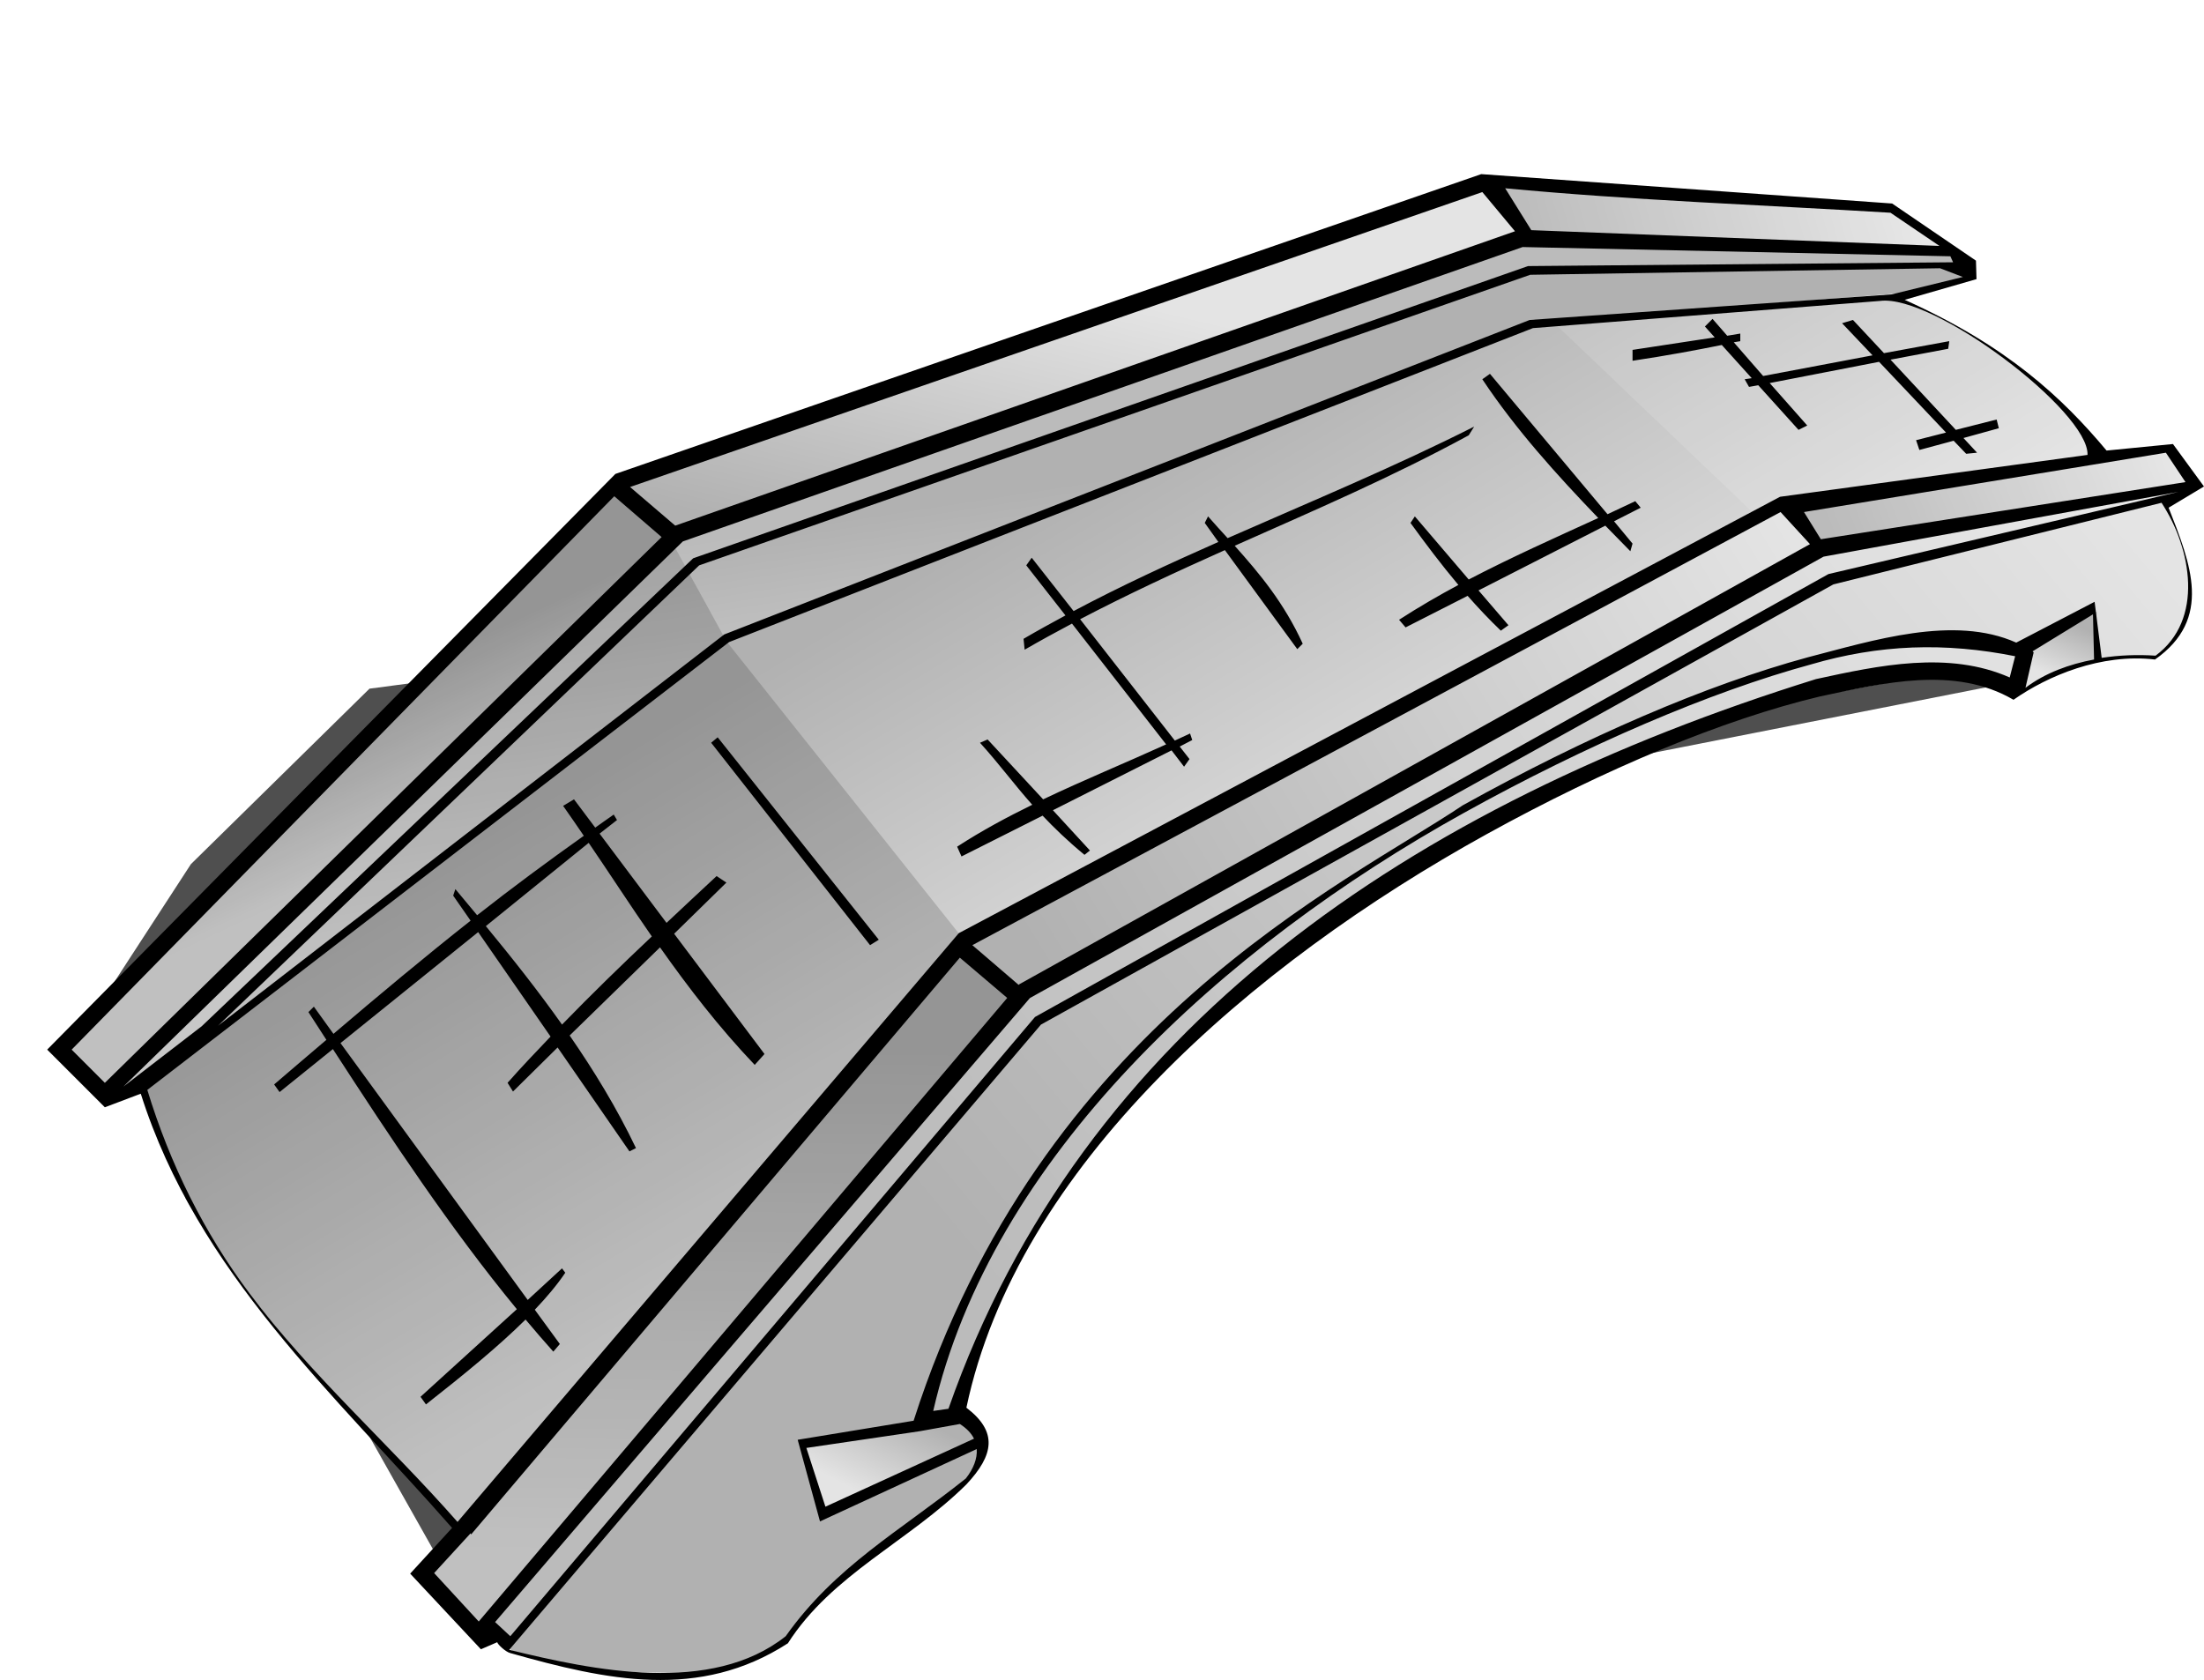 <?xml version="1.0" encoding="UTF-8" standalone="no"?>
<!-- Created with Inkscape (http://www.inkscape.org/) -->

<svg
   xmlns:dc="http://purl.org/dc/elements/1.1/"
   xmlns:cc="http://creativecommons.org/ns#"
   xmlns:rdf="http://www.w3.org/1999/02/22-rdf-syntax-ns#"
   xmlns:svg="http://www.w3.org/2000/svg"
   xmlns="http://www.w3.org/2000/svg"
   xmlns:xlink="http://www.w3.org/1999/xlink"
   xmlns:sodipodi="http://sodipodi.sourceforge.net/DTD/sodipodi-0.dtd"
   xmlns:inkscape="http://www.inkscape.org/namespaces/inkscape"
   width="126.553"
   height="96.483"
   id="svg2"
   sodipodi:version="0.32"
   inkscape:version="0.48.1 r9760"
   version="1.0"
   sodipodi:docname="nicubunu_RPG_map_symbols_stone_bridge_modified.svg"
   inkscape:output_extension="org.inkscape.output.svg.inkscape">
  <defs
     id="defs4">
    <linearGradient
       id="linearGradient2338">
      <stop
         style="stop-color:#b1b1b1;stop-opacity:1;"
         offset="0"
         id="stop2340" />
      <stop
         style="stop-color:#e4e4e4;stop-opacity:1;"
         offset="1"
         id="stop2342" />
    </linearGradient>
    <linearGradient
       inkscape:collect="always"
       xlink:href="#linearGradient2338"
       id="linearGradient2354"
       x1="70.084"
       y1="38.958"
       x2="85.617"
       y2="65.01"
       gradientUnits="userSpaceOnUse" />
    <linearGradient
       inkscape:collect="always"
       xlink:href="#linearGradient2338"
       id="linearGradient2939"
       x1="25.25"
       y1="54.062"
       x2="29.125"
       y2="62.312"
       gradientUnits="userSpaceOnUse" />
    <linearGradient
       inkscape:collect="always"
       xlink:href="#linearGradient2338"
       id="linearGradient2943"
       x1="39.75"
       y1="46.72"
       x2="43.875"
       y2="29.595"
       gradientUnits="userSpaceOnUse" />
    <linearGradient
       inkscape:collect="always"
       xlink:href="#linearGradient2338"
       id="linearGradient2947"
       x1="85.625"
       y1="31.25"
       x2="108"
       y2="24.75"
       gradientUnits="userSpaceOnUse" />
    <linearGradient
       inkscape:collect="always"
       xlink:href="#linearGradient2338"
       id="linearGradient2951"
       x1="55.5"
       y1="45.5"
       x2="58.625"
       y2="65.5"
       gradientUnits="userSpaceOnUse" />
    <linearGradient
       inkscape:collect="always"
       xlink:href="#linearGradient2338"
       id="linearGradient2961"
       x1="49.25"
       y1="77.312"
       x2="48.875"
       y2="106.438"
       gradientUnits="userSpaceOnUse" />
    <linearGradient
       inkscape:collect="always"
       xlink:href="#linearGradient2338"
       id="linearGradient2967"
       x1="57.875"
       y1="71.25"
       x2="100.125"
       y2="45.25"
       gradientUnits="userSpaceOnUse" />
    <linearGradient
       inkscape:collect="always"
       xlink:href="#linearGradient2338"
       id="linearGradient2973"
       x1="104.25"
       y1="48.5"
       x2="123.375"
       y2="40.875"
       gradientUnits="userSpaceOnUse" />
    <linearGradient
       inkscape:collect="always"
       xlink:href="#linearGradient2338"
       id="linearGradient2981"
       x1="57.625"
       y1="93.375"
       x2="117.75"
       y2="43.25"
       gradientUnits="userSpaceOnUse" />
    <linearGradient
       inkscape:collect="always"
       xlink:href="#linearGradient2338"
       id="linearGradient2987"
       x1="51.972"
       y1="98.699"
       x2="49.497"
       y2="103.472"
       gradientUnits="userSpaceOnUse" />
    <linearGradient
       inkscape:collect="always"
       xlink:href="#linearGradient2338"
       id="linearGradient2991"
       x1="117.998"
       y1="52.958"
       x2="116.761"
       y2="55.963"
       gradientUnits="userSpaceOnUse" />
    <filter
       inkscape:collect="always"
       id="filter3267"
       color-interpolation-filters="sRGB">
      <feGaussianBlur
         inkscape:collect="always"
         stdDeviation="1.695"
         id="feGaussianBlur3269" />
    </filter>
  </defs>
  <sodipodi:namedview
     id="base"
     pagecolor="#ffffff"
     bordercolor="#666666"
     borderopacity="1.0"
     gridtolerance="10000"
     guidetolerance="10"
     objecttolerance="10"
     inkscape:pageopacity="0.0"
     inkscape:pageshadow="2"
     inkscape:zoom="1"
     inkscape:cx="65.240265"
     inkscape:cy="49.514046"
     inkscape:document-units="px"
     inkscape:current-layer="layer2"
     showgrid="false"
     width="744.09px"
     inkscape:window-width="1248"
     inkscape:window-height="975"
     inkscape:window-x="426"
     inkscape:window-y="24"
     fit-margin-top="10"
     fit-margin-left="0"
     fit-margin-right="0"
     fit-margin-bottom="0"
     inkscape:window-maximized="0" />
  <g
     inkscape:groupmode="layer"
     id="layer2"
     inkscape:label="colors"
     transform="translate(1.24,-17.031)">
    <path
       style="fill:#000000;fill-opacity:0.688;fill-rule:evenodd;stroke:none;filter:url(#filter3267)"
       d="M 113.314,56.405 91.747,60.648 47.73,72.139 25.456,109.262 19.976,99.539 22.274,85.927 5.657,79.386 2.828,77.265 9.723,66.658 19.976,56.582 l 48.083,-6.364 38.891,0.53 6.364,5.657 z"
       id="path3225"
       inkscape:connector-curvature="0" />
    <path
       style="fill:url(#linearGradient2354);fill-opacity:1;fill-rule:evenodd;stroke:none"
       d="M 6.972,79.32 40.485,53.88 86.718,35.656 l 21.217,-1.494 2.941,1.47 3.546,2.335 3.286,2.768 1.73,2.508 -18.335,2.595 -46.789,25.427 -28.973,33.903 -2.768,-3.373 -3.805,-3.632 -2.335,-2.681 -3.027,-3.719 C 11.69,89.802 10.733,87.841 9.427,85.881 L 6.972,79.32 z"
       id="path2352"
       sodipodi:nodetypes="ccccccccccccccccc"
       inkscape:connector-curvature="0" />
    <path
       sodipodi:nodetypes="cccccccc"
       id="path2935"
       d="m 87.697,35.289 20.239,-1.127 2.941,1.47 3.546,2.335 3.286,2.768 1.73,2.508 L 99.39,46.449 87.697,35.289 z"
       style="fill:#ffffff;fill-opacity:0.125;fill-rule:evenodd;stroke:none"
       inkscape:connector-curvature="0" />
    <path
       style="fill:url(#linearGradient2939);fill-rule:evenodd;stroke:none"
       d="m 2.25,76.75 32,-32 3,3 L 4.875,79.875 2.25,76.75 z"
       id="path2937"
       inkscape:connector-curvature="0" />
    <path
       style="fill:url(#linearGradient2943);fill-rule:evenodd;stroke:none"
       d="m 34.25,44.625 50,-17 2.25,3.125 c 0,0 -49,16.625 -48.875,17.25 0.125,0.625 -3.125,-3.5 -3.375,-3.375 z"
       id="path2941"
       inkscape:connector-curvature="0" />
    <path
       style="fill:url(#linearGradient2947);fill-rule:evenodd;stroke:none"
       d="m 84,27.25 2.5,3.375 24.375,0.625 -3.5,-2.5 C 99.583,28.25 91.098,28.097 84,27.25 z"
       id="path2945"
       sodipodi:nodetypes="ccccc"
       inkscape:connector-curvature="0" />
    <path
       style="fill:url(#linearGradient2951);fill-rule:evenodd;stroke:none"
       d="M 5.25,79.875 37.375,48 86.25,30.875 l 24.375,0.375 1.375,1.625 -4.125,1 L 87,35.5 40.75,53.625 11,76.5 5.25,79.875 z"
       id="path2949"
       inkscape:connector-curvature="0" />
    <path
       id="path2953"
       d="m 2.25,76.75 32,-32 3,3 L 4.875,79.875 2.25,76.75 z"
       style="fill:#000000;fill-opacity:0.157;fill-rule:evenodd;stroke:none"
       inkscape:connector-curvature="0" />
    <path
       sodipodi:nodetypes="ccccc"
       id="path2955"
       d="m 84,27.25 2.5,3.375 24.375,0.625 -3.5,-2.5 C 99.583,28.25 91.098,28.097 84,27.25 z"
       style="fill:#ffffff;fill-opacity:0.125;fill-rule:evenodd;stroke:none"
       inkscape:connector-curvature="0" />
    <path
       sodipodi:nodetypes="cccccccccccc"
       id="path2356"
       d="M 6.972,79.32 5.273,79.651 37.443,48.34 40.485,53.88 54.314,71.265 25.341,105.168 22.573,101.795 18.768,98.162 16.432,95.481 13.405,91.762 C 11.69,89.802 10.733,87.841 9.427,85.881 L 6.972,79.32 z"
       style="fill:#000000;fill-opacity:0.157;fill-rule:evenodd;stroke:none"
       inkscape:connector-curvature="0" />
    <path
       style="fill:#ffffff;fill-opacity:0.125;fill-rule:evenodd;stroke:none"
       d="M 5.375,79.375 37,48 86,30.625 l 25.125,0.75 0.5,0.75 -25.25,0.5 -47.25,16.5 L 9.625,77.25 7,79.5 5.375,79.375 z"
       id="path2957"
       inkscape:connector-curvature="0" />
    <path
       style="fill:url(#linearGradient2961);fill-rule:evenodd;stroke:none"
       d="m 22.875,107.375 30.875,-35.75 3.375,2.625 -30.75,36.5 -3.5,-3.375 z"
       id="path2959"
       inkscape:connector-curvature="0" />
    <path
       id="path2963"
       d="m 22.875,107.375 30.875,-35.75 3.375,2.625 -30.75,36.5 -3.5,-3.375 z"
       style="fill:#000000;fill-opacity:0.157;fill-rule:evenodd;stroke:none"
       inkscape:connector-curvature="0" />
    <path
       style="fill:url(#linearGradient2967);fill-rule:evenodd;stroke:none"
       d="m 54.25,71 47,-25.125 L 103.375,49 57.625,74.125 54.25,71 z"
       id="path2965"
       inkscape:connector-curvature="0" />
    <path
       style="fill:url(#linearGradient2973);fill-rule:evenodd;stroke:none"
       d="M 101.375,46.375 123.625,42.75 125,45 l -22,3.5 -1.625,-2.125 z"
       id="path2971"
       inkscape:connector-curvature="0" />
    <path
       id="path2975"
       d="M 101.375,46.375 123.625,42.75 125,45 l -22,3.5 -1.625,-2.125 z"
       style="fill:#ffffff;fill-opacity:0.125;fill-rule:evenodd;stroke:none"
       inkscape:connector-curvature="0" />
    <path
       style="fill:url(#linearGradient2981);fill-rule:evenodd;stroke:none"
       d="m 26.25,110.875 31.5,-36.75 45.375,-25.375 21.5,-3.625 -1.604,0.823 L 124,48.25 l 0.5,2 -0.125,1.5 -0.213,1.154 c -0.459,0.779 -0.976,1.471 -1.669,1.898 L 121.125,54.75 119.375,54.883 119,51.875 115.5,54 l -1,2.625 -4.75,-0.875 -10,1.875 -10.5,4.375 -12,6.625 -7,5 -5.875,6 -2.125,2.5 -2.25,2.5 -2.125,3.75 -2,3.75 L 53.75,98.442 44.875,100 46,104.125 l 9.125,-4.25 0,0.875 -1,1.5 -2.875,2.25 -3.25,2.5 -2.375,2 -2,2.375 -3,1.5 -2.875,0.25 -4.875,-0.125 -2.5,-0.5 -2.125,-0.625 -0.625,-0.375 -0.375,-0.5 -1,-0.125 z"
       id="path2979"
       sodipodi:nodetypes="ccccccccccccccccccccccccccccccccccccccccccc"
       inkscape:connector-curvature="0" />
    <path
       style="fill:#ffffff;fill-opacity:0.125;fill-rule:evenodd;stroke:none"
       d="m 26.625,110.75 1.625,0.625 30.125,-35.625 46.125,-25.5 19.875,-5 -20.875,3.25 -45.875,25.375 -31,36.875 z"
       id="path2977"
       inkscape:connector-curvature="0" />
    <path
       style="fill:url(#linearGradient2987);fill-rule:evenodd;stroke:none"
       d="m 44.725,99.981 c 1.149,0 9.369,-1.768 9.369,-1.768 l 1.149,1.768 -9.369,3.977 -1.149,-3.977 z"
       id="path2985"
       inkscape:connector-curvature="0" />
    <path
       style="fill:url(#linearGradient2991);fill-rule:evenodd;stroke:none"
       d="m 114.375,56.671 0.707,-2.652 4.066,-1.856 0,2.563 -0.088,0.265 -1.768,0.53 -1.149,0.442 -1.326,0.972 -0.442,-0.265 z"
       id="path2989"
       inkscape:connector-curvature="0" />
    <path
       style="fill:#ffffff;fill-opacity:0.125;fill-rule:evenodd;stroke:none"
       d="m 53.563,97.86 2.033,-5.303 3.182,-5.922 6.983,-8.75 8.22,-7.071 13.347,-8.22 13.7,-5.568 8.132,-1.414 5.392,0.972 0.442,-2.21 -5.48,-0.795 -6.452,1.237 -6.276,2.121 -4.419,1.768 -4.508,2.033 -3.889,2.033 -3.182,2.033 -2.74,1.503 -3.182,2.21 -2.828,1.856 -2.917,2.475 -3.359,3.005 -4.066,4.066 -2.121,3.005 -4.154,6.276 -3.359,7.336 -0.354,2.21 2.21,-0.177 -0.354,-0.707 z"
       id="path2993"
       inkscape:connector-curvature="0" />
  </g>
  <g
     inkscape:label="outline"
     inkscape:groupmode="layer"
     id="layer1"
     transform="translate(1.24,-17.031)">
    <path
       style="fill:#000000;fill-opacity:1;fill-rule:evenodd;stroke:none"
       d="M 83.812,27.031 34.094,44.25 l -32.625,33.062 3.312,3.312 2.062,-0.781 c 3.264,10.307 11.163,17.281 17.875,24.938 l -2.406,2.625 4.062,4.344 0.938,-0.406 c 0.011,0.114 0.469,0.553 0.75,0.625 5.525,1.56 10.849,2.729 15.938,-0.562 2.521,-3.953 6.969,-5.866 10.25,-9.125 1.579,-1.689 1.819,-3.017 0,-4.406 2.915,-13.838 16.337,-25.458 29.875,-32.938 6.821,-3.768 13.582,-6.584 19.125,-7.906 3.631,-0.773 7.752,-1.787 11.125,0.188 1.963,-1.377 5.025,-2.674 8.125,-2.312 3.327,-2.344 2.055,-5.481 0.781,-8.719 l 2.031,-1.219 -1.781,-2.438 -3.812,0.375 C 117.197,39.896 114.025,36.895 108.125,34.25 L 112.25,33.062 112.219,32 107.406,28.719 83.812,27.031 z m 1.375,0.812 c 7.216,0.687 14.891,0.965 22.125,1.406 l 2.812,1.906 -23.438,-0.906 -1.5,-2.406 z M 83.875,28.062 85.75,30.312 37.531,47.219 34.938,45 83.875,28.062 z M 86.188,31.219 110.75,31.75 110.906,32.094 86.5,32.312 38.562,49.094 l -28.219,26.875 -4.5,3.469 32.125,-31.312 48.219,-16.906 z m 23.969,1.219 1.312,0.5 -4.094,1 -20.781,1.469 -46.25,18.062 L 11.281,75.938 38.906,49.5 86.625,32.812 l 23.531,-0.375 z m -3.438,1.875 c 3.075,-0.4 12.001,6.347 11.906,8.844 L 100.969,45.562 53.812,70.625 25.031,104.438 C 21.101,99.965 16.618,96.016 13.094,91.32 10.507,87.874 8.524,83.91 7.219,79.625 L 40.625,53.906 86.781,35.875 l 19.938,-1.562 z m -9.625,1.031 -0.438,0.438 0.562,0.625 L 92.5,37.125 l 0,0.625 c 2.029,-0.305 3.606,-0.601 5.125,-0.906 l 1.719,1.906 -0.406,0.062 0.25,0.438 0.531,-0.094 2.312,2.562 0.5,-0.25 -2.156,-2.438 6.281,-1.219 3.844,4.062 -1.719,0.438 0.188,0.562 1.969,-0.531 0.719,0.75 0.625,-0.062 -0.781,-0.844 2.031,-0.562 -0.125,-0.5 -2.344,0.594 -3.75,-4.031 3.312,-0.625 0.062,-0.438 -3.75,0.688 -1.781,-1.906 -0.625,0.188 1.75,1.844 L 100,38.625 98.312,36.688 c 0.121,-0.025 0.254,-0.038 0.375,-0.062 l 0,-0.438 -0.75,0.125 -0.844,-0.969 z M 84.312,38.5 83.875,38.812 c 1.916,2.881 4.245,5.458 6.656,7.969 -2.476,1.133 -4.961,2.24 -7.438,3.531 L 80,46.688 l -0.25,0.375 c 0.863,1.188 1.751,2.374 2.75,3.562 -1.138,0.61 -2.268,1.265 -3.406,2 l 0.375,0.438 3.562,-1.812 c 0.587,0.667 1.211,1.333 1.906,2 l 0.438,-0.312 -1.719,-2 7.281,-3.719 c 0.477,0.493 0.957,0.978 1.438,1.469 L 92.5,48.25 l -1.062,-1.281 1.531,-0.781 -0.312,-0.375 c -0.535,0.256 -1.058,0.503 -1.594,0.75 L 84.312,38.5 z m -0.906,3.031 c -4.541,2.296 -9.334,4.284 -14.156,6.406 -0.374,-0.416 -0.757,-0.822 -1.125,-1.25 l -0.188,0.375 0.781,1.094 c -2.787,1.234 -5.576,2.515 -8.312,3.969 L 58,49.062 57.688,49.5 l 2.25,2.875 c -0.804,0.434 -1.613,0.879 -2.406,1.344 l 0.062,0.625 c 0.907,-0.525 1.808,-1.017 2.719,-1.5 l 5.406,6.938 c -2.348,1.068 -4.714,2.038 -7.062,3.156 l -3.188,-3.438 -0.438,0.188 c 1.105,1.219 1.931,2.357 3,3.562 -1.44,0.707 -2.873,1.471 -4.312,2.406 l 0.25,0.562 L 58.625,63.875 c 0.664,0.701 1.402,1.421 2.406,2.25 l 0.312,-0.25 -2.125,-2.312 6.812,-3.438 0.719,0.938 0.312,-0.438 -0.562,-0.719 0.719,-0.375 -0.125,-0.375 c -0.293,0.141 -0.582,0.27 -0.875,0.406 l -5.438,-6.969 c 2.762,-1.444 5.545,-2.731 8.312,-3.969 L 73.25,54.312 73.562,54 c -1.072,-2.343 -2.467,-4.017 -3.906,-5.625 4.528,-2.017 9.036,-3.946 13.438,-6.344 l 0.312,-0.5 z m 39.719,1.5 1.125,1.688 L 103.312,48 102.344,46.438 123.125,43.031 z m 0.719,2.25 L 103.75,50 58.188,75.438 28.062,111 27.188,110.188 57.875,74.375 57.906,74.344 103.469,49 l 20.375,-3.719 z m -89.812,0.25 L 36.75,47.875 4.781,79.219 2.875,77.312 34.031,45.531 z m 88.844,0.375 c 1.727,2.648 2.452,6.72 -0.344,8.781 -1.032,-0.069 -2.073,-0.03 -3.094,0.125 l -0.406,-3.219 -4.5,2.344 c -3.592,-1.607 -8.263,-0.113 -11.969,0.844 -5.875,1.599 -12.73,4.571 -19.812,8.5 C 76.057,67.784 58.5,75.904 51.219,98.625 l -6.656,1.094 1.281,4.688 9,-4.156 c 0.04,0.555 -0.193,1.137 -0.625,1.688 C 50.437,104.961 46.718,106.982 43.875,111 39.603,114.396 32.802,112.954 28,111.781 L 58.531,75.875 l 45.5,-25.281 18.844,-4.688 z M 101,46.438 102.688,48.281 57.281,73.562 57.25,73.594 54.594,71.312 101,46.438 z m 17.938,5.875 0.062,2.594 c -1.427,0.27 -2.79,0.763 -3.938,1.625 L 115.531,54.5 c -0.024,-0.016 -0.038,-0.047 -0.062,-0.062 l 3.469,-2.125 z m -10.375,1.906 c 1.963,-0.076 3.935,0.104 5.906,0.5 l -0.312,1.219 c -3.514,-1.55 -7.512,-0.694 -11.125,0.094 -23.237,7.239 -42.152,20.024 -49.812,41.906 l -0.875,0.125 C 55.686,83.48 69.019,71.37 82.812,63.719 89.825,59.829 96.967,56.761 102.75,55.188 c 1.924,-0.564 3.85,-0.893 5.812,-0.969 z m -68.594,5.156 -0.375,0.312 9.125,11.625 0.5,-0.312 -9.25,-11.625 z m -8.25,3.562 -0.625,0.375 c 0.406,0.569 0.794,1.146 1.188,1.719 -2.083,1.48 -4.13,2.995 -6.125,4.562 -0.416,-0.502 -0.833,-0.999 -1.25,-1.5 l -0.125,0.375 1,1.438 c -2.677,2.114 -5.287,4.296 -7.875,6.5 l -1.125,-1.562 -0.312,0.312 c 0.344,0.534 0.686,1.061 1.031,1.594 -1,0.854 -2.005,1.704 -3,2.562 l 0.312,0.438 3.062,-2.469 c 3.359,5.182 6.746,10.304 10.562,14.938 l -5.531,5.031 0.312,0.438 c 2.123,-1.667 4.138,-3.306 5.719,-4.875 0.52,0.62 1.058,1.243 1.594,1.844 l 0.375,-0.438 -1.438,-1.969 c 0.692,-0.727 1.29,-1.44 1.75,-2.125 l -0.188,-0.25 -1.969,1.812 -10.75,-14.75 7.906,-6.375 4.156,6 c -0.838,0.879 -1.671,1.751 -2.469,2.656 l 0.312,0.5 2.562,-2.531 4.125,5.969 0.375,-0.188 C 34.155,80.622 32.852,78.505 31.469,76.5 l 5.188,-5.062 c 1.632,2.314 3.374,4.58 5.438,6.75 l 0.562,-0.625 -5.188,-6.906 3,-2.938 -0.562,-0.375 c -0.961,0.887 -1.921,1.796 -2.875,2.688 l -3.844,-5.125 1,-0.781 L 34,63.812 c -0.358,0.246 -0.707,0.501 -1.062,0.75 l -1.219,-1.625 z m 0.844,2.5 c 1.219,1.784 2.389,3.597 3.625,5.375 -1.763,1.661 -3.485,3.341 -5.156,5.062 -1.394,-1.969 -2.872,-3.832 -4.375,-5.656 L 32.562,65.438 z m 21.312,6.594 2.719,2.312 -30.344,35.812 -2.562,-2.781 2.062,-2.25 0.031,-0.031 0.031,0.062 28.062,-33.125 z m 0,26.781 c 0.39,0.25 0.661,0.534 0.812,0.844 l -8.531,3.906 -1.094,-3.375 5.938,-0.875 0.625,-0.094 2.25,-0.406 z"
       id="path2308"
       sodipodi:nodetypes="cccccccccccccscccccccccccccccccccccccccccccccccccccccccccccscccccccccccccccccccccccccccccccccccccccccccccccccccccccccccccccccccccccccccccccccccccccccccccccccccccccccccccccccccccccccccccccccccccccccccccccccccccccccscccccccccccccccccccccccccccccccccccccccccccccccccccccccccccccccccccccccc"
       inkscape:connector-curvature="0" />
  </g>
</svg>

